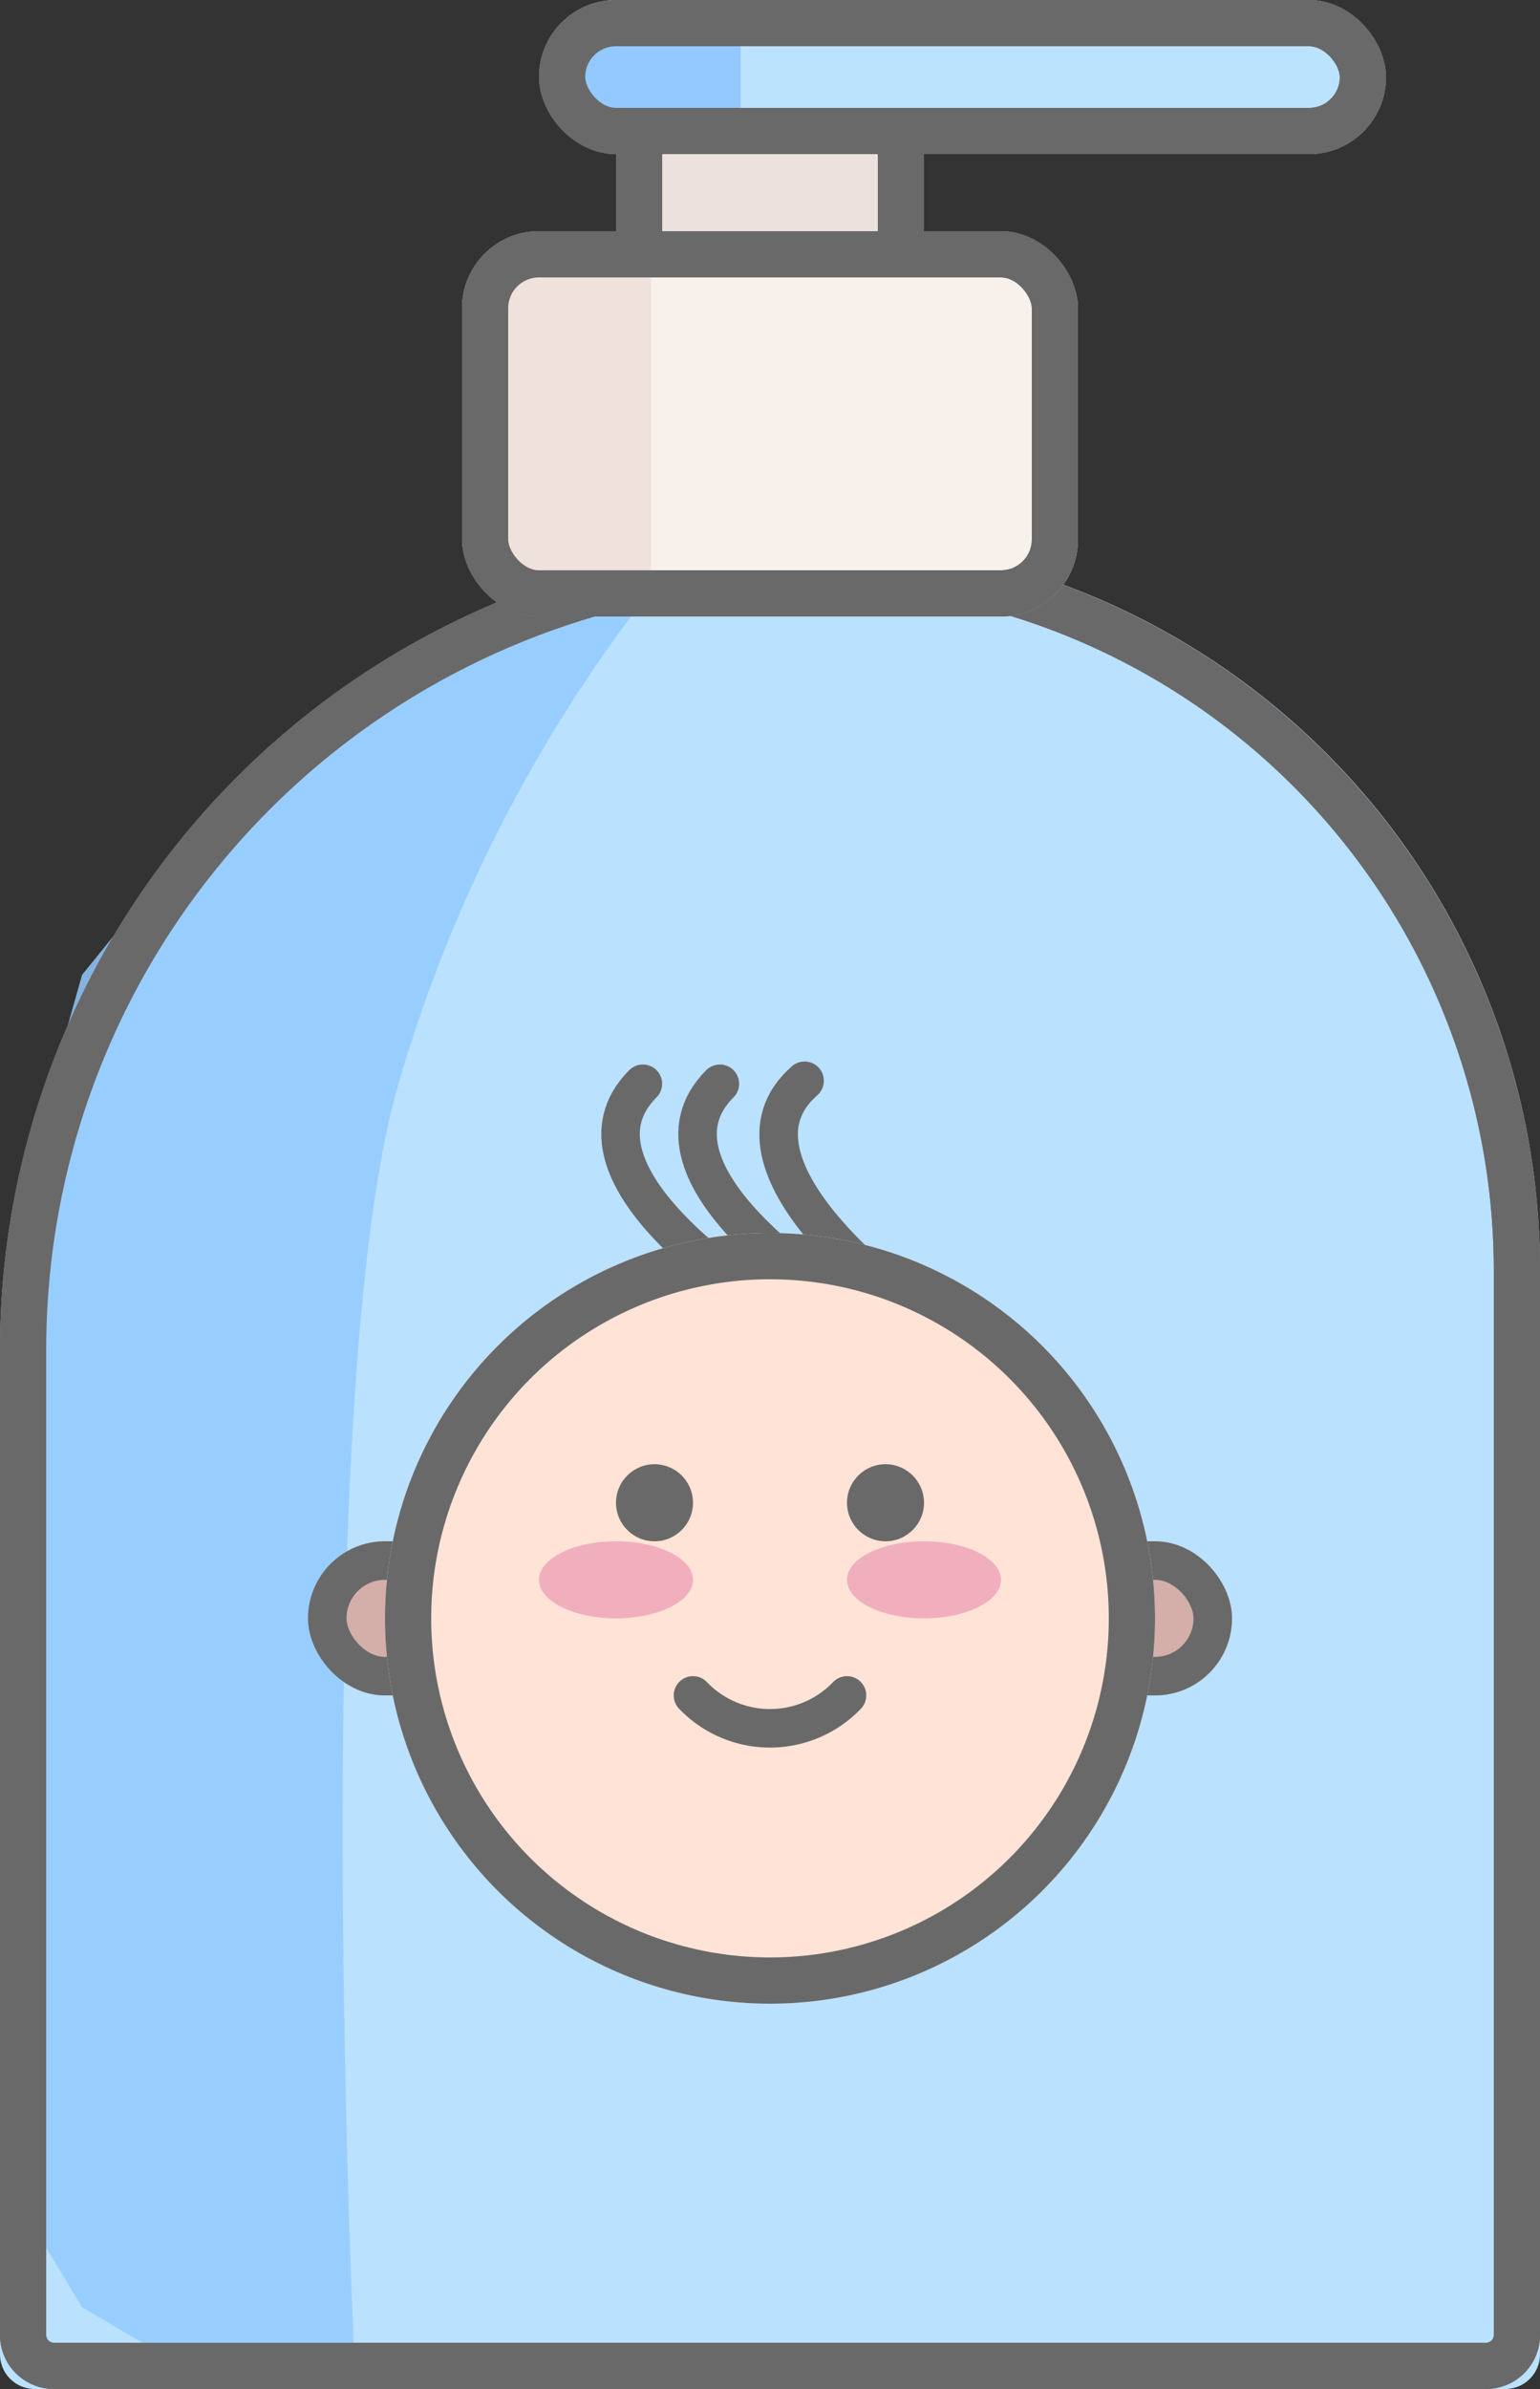 <svg id="洗护用品" xmlns="http://www.w3.org/2000/svg" width="20" height="31" viewBox="0 0 20 31">
  <rect x="0" y="0" width="20" height="31" fill="#333333" stroke="none"/>
  <g id="矩形" transform="translate(0 7)" fill="#bae1fe" stroke="#696969" stroke-miterlimit="10" stroke-width="0.6">
    <path d="M10.526,0h0A9.474,9.474,0,0,1,20,9.474V23.549a.451.451,0,0,1-.451.451H.451A.451.451,0,0,1,0,23.549V10.526A10.526,10.526,0,0,1,10.526,0Z" stroke="none"/>
    <path d="M10.513.3h0A9.187,9.187,0,0,1,19.7,9.487V23.3a.4.4,0,0,1-.4.4H.7a.4.4,0,0,1-.4-.4V10.513A10.213,10.213,0,0,1,10.513.3Z" fill="none"/>
  </g>
  <path id="路径_17" data-name="路径 17" d="M8.166,0A18.987,18.987,0,0,0,4.892,6.384c-1.17,3.929-.585,16.449-.585,16.449l-2.187.238L.776,22.282,0,21V7.733L.776,4.992l1.6-1.972L4.307,1.168,6.71,0Z" transform="translate(0.29 7.658)" fill="#92cbff" opacity="0.84"/>
  <g id="矩形备份_7" data-name="矩形备份 7" transform="translate(0 7)" fill="none" stroke="#696969" stroke-miterlimit="10" stroke-width="0.6">
    <path d="M10.526,0h0A9.474,9.474,0,0,1,20,9.474V23.549a.451.451,0,0,1-.451.451H.451A.451.451,0,0,1,0,23.549V10.526A10.526,10.526,0,0,1,10.526,0Z" stroke="none"/>
    <path d="M10.513.3h0A9.187,9.187,0,0,1,19.7,9.487V23.3a.4.4,0,0,1-.4.4H.7a.4.4,0,0,1-.4-.4V10.513A10.213,10.213,0,0,1,10.513.3Z" fill="none"/>
  </g>
  <g id="矩形-2" data-name="矩形" transform="translate(8 1)" fill="#ece1dc" stroke="#696969" stroke-miterlimit="10" stroke-width="0.6">
    <rect width="4" height="3" rx="1" stroke="none"/>
    <rect x="0.3" y="0.3" width="3.4" height="2.4" rx="0.7" fill="none"/>
  </g>
  <g id="矩形-3" data-name="矩形" transform="translate(7)" fill="#bce3fe" stroke="#696969" stroke-miterlimit="10" stroke-width="0.6">
    <rect width="11" height="2" rx="1" stroke="none"/>
    <rect x="0.3" y="0.3" width="10.4" height="1.4" rx="0.7" fill="none"/>
  </g>
  <path id="路径_16" data-name="路径 16" d="M2.326,0V1.483H.707L0,.712.707,0Z" transform="translate(7.293 0.288)" fill="#93c9fe"/>
  <g id="矩形备份_6" data-name="矩形备份 6" transform="translate(7)" fill="none" stroke="#696969" stroke-miterlimit="10" stroke-width="0.6">
    <rect width="11" height="2" rx="1" stroke="none"/>
    <rect x="0.3" y="0.3" width="10.4" height="1.4" rx="0.7" fill="none"/>
  </g>
  <g id="矩形-4" data-name="矩形" transform="translate(6 3)" fill="#f8f1eb" stroke="#696969" stroke-miterlimit="10" stroke-width="0.6">
    <rect width="8" height="5" rx="1" stroke="none"/>
    <rect x="0.3" y="0.3" width="7.4" height="4.4" rx="0.7" fill="none"/>
  </g>
  <path id="路径_18" data-name="路径 18" d="M2.271,0V4.3H.336L0,3.035.336.181Z" transform="translate(6.186 3.359)" fill="#efe2dc"/>
  <g id="矩形备份_8" data-name="矩形备份 8" transform="translate(6 3)" fill="none" stroke="#696969" stroke-miterlimit="10" stroke-width="0.6">
    <rect width="8" height="5" rx="1" stroke="none"/>
    <rect x="0.3" y="0.3" width="7.4" height="4.4" rx="0.7" fill="none"/>
  </g>
  <g id="矩形-5" data-name="矩形" transform="translate(4 20)" fill="#d4aea9" stroke="#696969" stroke-miterlimit="10" stroke-width="0.5">
    <rect width="12" height="2" rx="1" stroke="none"/>
    <rect x="0.25" y="0.25" width="11.5" height="1.5" rx="0.75" fill="none"/>
  </g>
  <path id="路径_20" data-name="路径 20" d="M1.893,2.832S-.813,1.165.349,0" transform="translate(8 14.063)" fill="none" stroke="#696969" stroke-linecap="round" stroke-miterlimit="10" stroke-width="0.5"/>
  <path id="路径_20备份" data-name="路径 20备份" d="M1.893,2.832S-.813,1.165.349,0" transform="translate(9 14.063)" fill="none" stroke="#696969" stroke-linecap="round" stroke-miterlimit="10" stroke-width="0.5"/>
  <path id="路径_20备份_2" data-name="路径 20备份 2" d="M1.893,2.832S-.813,1.165.349,0" transform="matrix(0.998, 0.07, -0.07, 0.998, 10.101, 14)" fill="none" stroke="#696969" stroke-linecap="round" stroke-miterlimit="10" stroke-width="0.5"/>
  <g id="椭圆形" transform="translate(5 16)" fill="#ffe3d6" stroke="#696969" stroke-miterlimit="10" stroke-width="0.6">
    <circle cx="5" cy="5" r="5" stroke="none"/>
    <circle cx="5" cy="5" r="4.7" fill="none"/>
  </g>
  <g id="椭圆形-2" data-name="椭圆形" transform="translate(8 19)" fill="#696969" stroke="#979797" stroke-miterlimit="10" stroke-width="1">
    <circle cx="0.5" cy="0.5" r="0.5" stroke="none"/>
    <circle cx="0.5" cy="0.5" fill="none"/>
  </g>
  <ellipse id="椭圆形备份_22" data-name="椭圆形备份 22" cx="1" cy="0.5" rx="1" ry="0.5" transform="translate(7 20)" fill="#f1afbe"/>
  <ellipse id="椭圆形备份_23" data-name="椭圆形备份 23" cx="1" cy="0.5" rx="1" ry="0.5" transform="translate(11 20)" fill="#f1afbe"/>
  <g id="椭圆形备份_21" data-name="椭圆形备份 21" transform="translate(11 19)" fill="#696969" stroke="#979797" stroke-miterlimit="10" stroke-width="1">
    <circle cx="0.5" cy="0.5" r="0.5" stroke="none"/>
    <circle cx="0.5" cy="0.5" fill="none"/>
  </g>
  <path id="路径_19" data-name="路径 19" d="M0,.25a1.385,1.385,0,0,0,2,0" transform="translate(9 21.75)" fill="none" stroke="#696969" stroke-linecap="round" stroke-miterlimit="10" stroke-width="0.5"/>
</svg>
